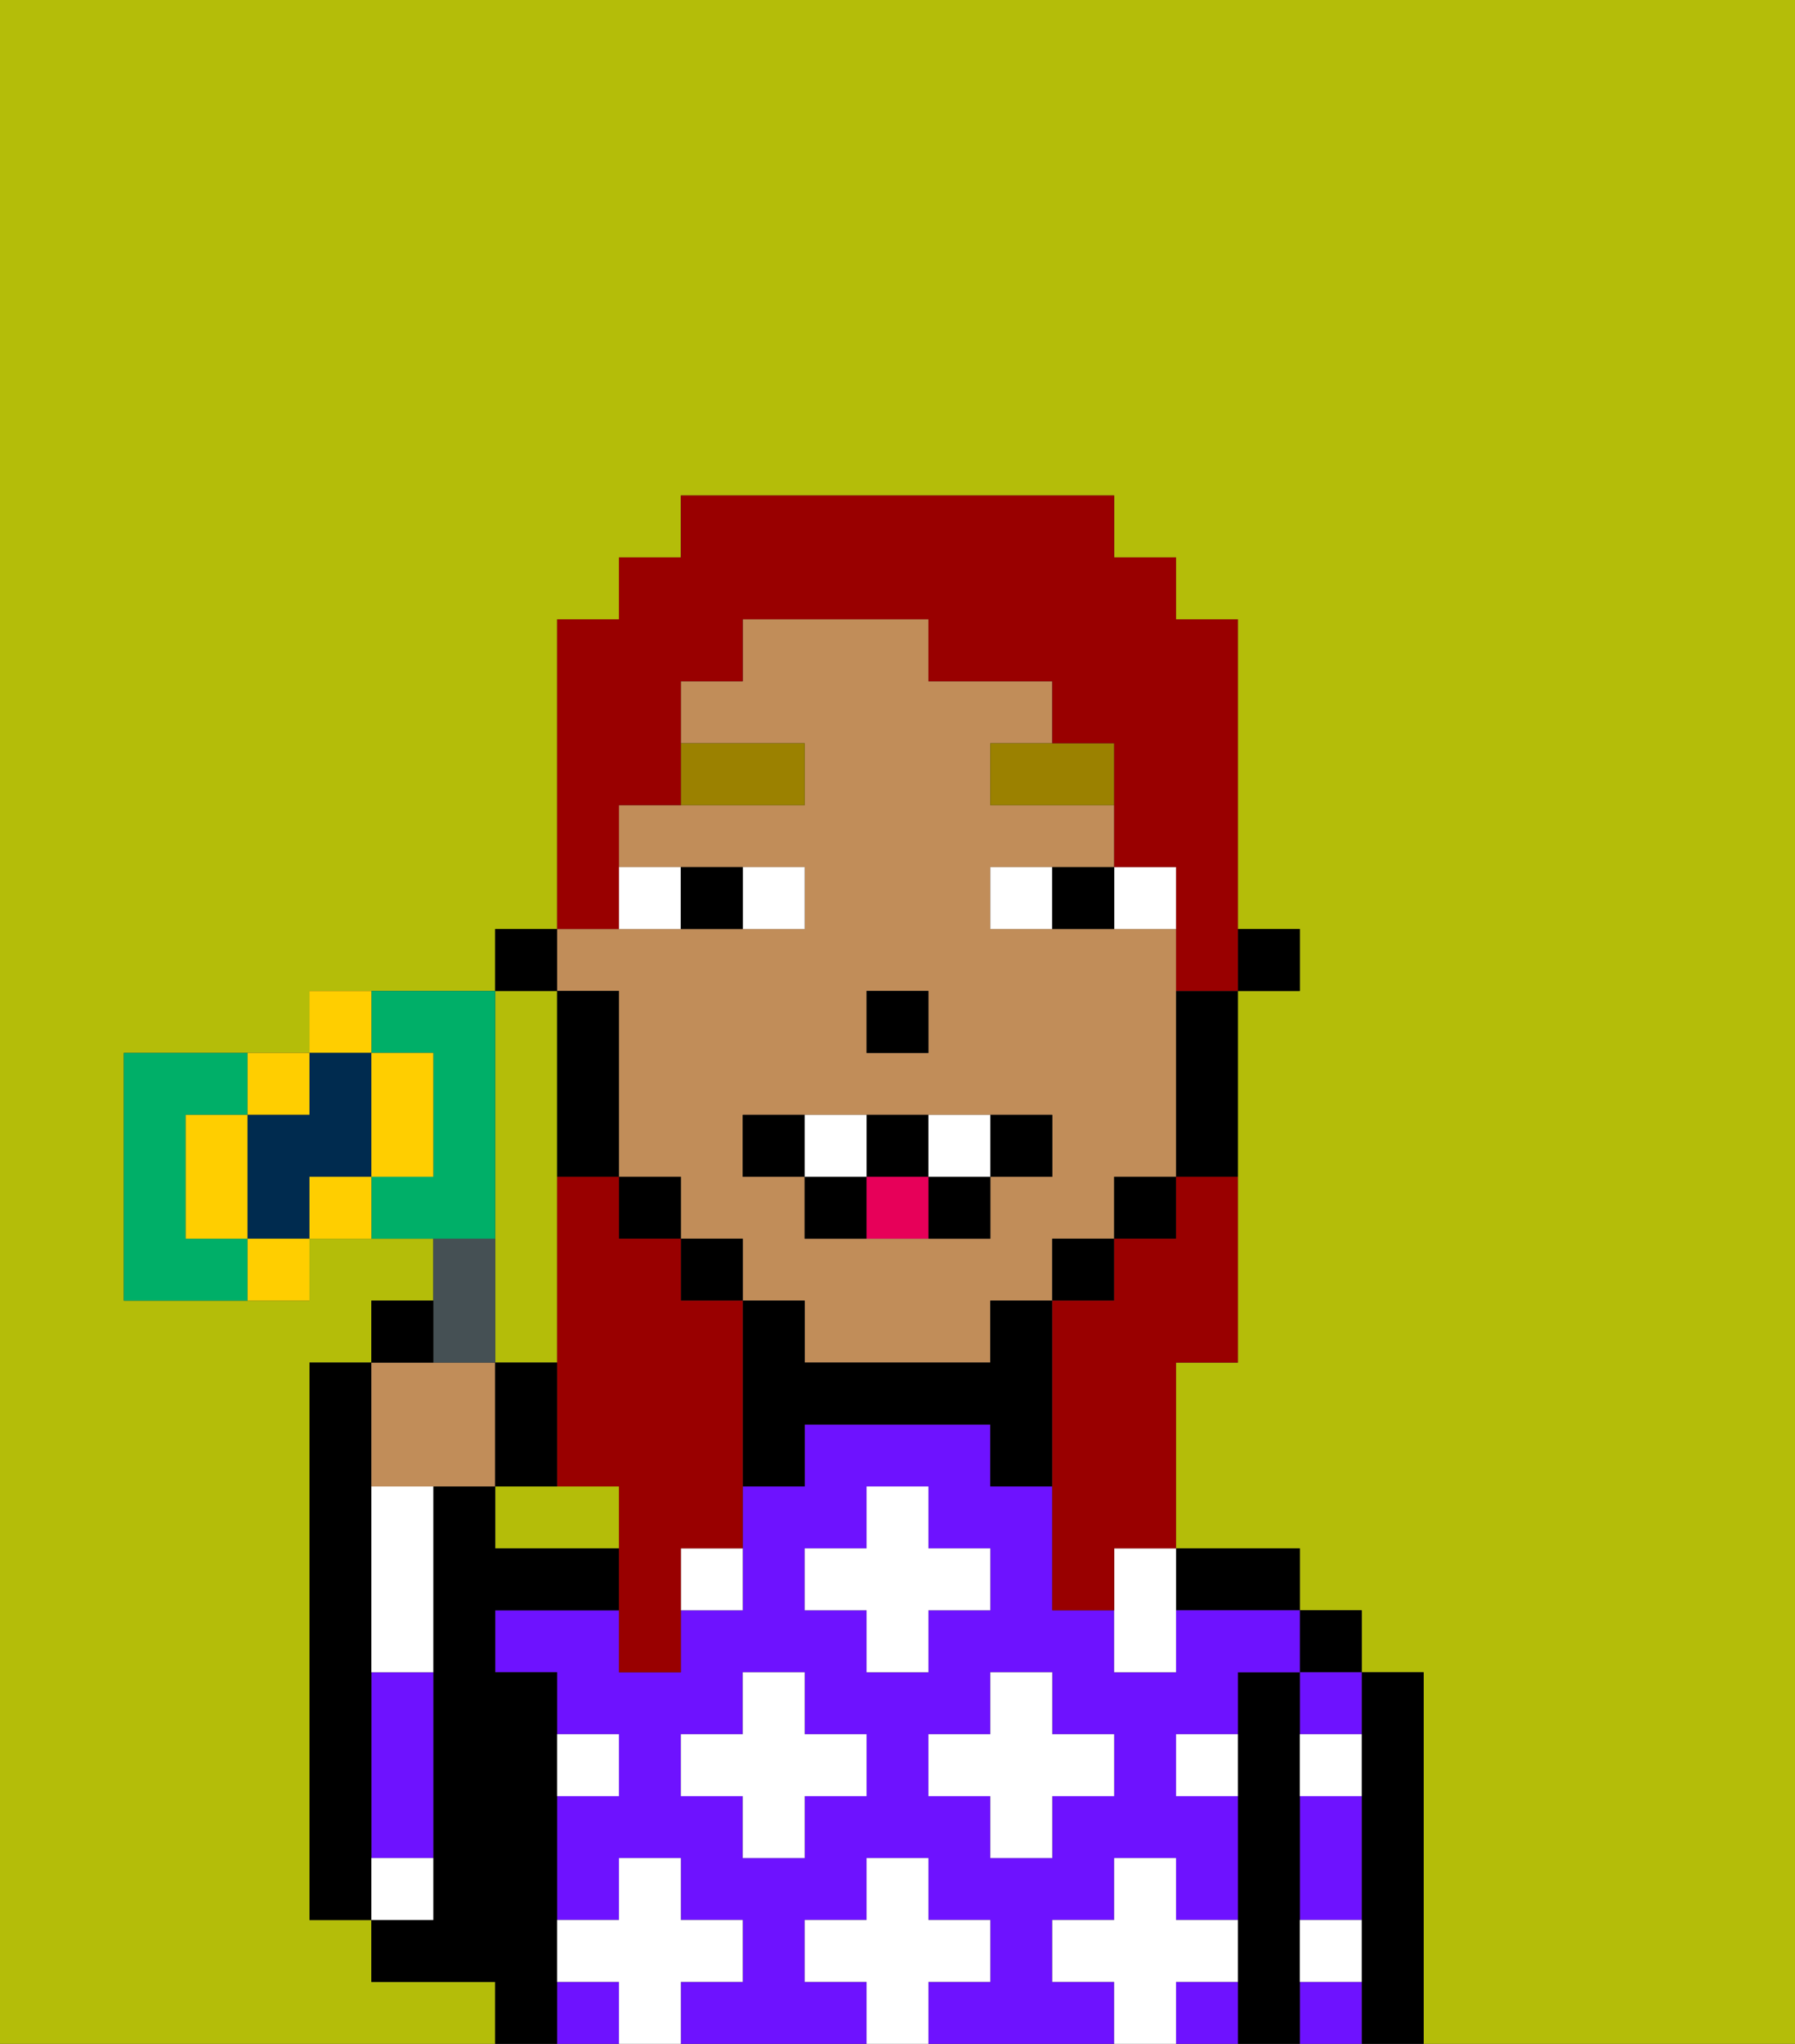 <svg xmlns="http://www.w3.org/2000/svg" viewBox="0 0 29 33"><rect x="0" y="0" width="29" height="33" fill="#333333" stroke="none"/><defs><style>polygon,rect,path{shape-rendering:crispedges;}.la117-1{fill:#b4bd09;}.la117-2{fill:#000000;}.la117-3{fill:#6e12ff;}.la117-4{fill:#ffffff;}.la117-5{fill:#c18d59;}.la117-6{fill:#ffffff;}.la117-7{fill:#9b8100;}.la117-8{fill:#e70059;}.la117-9{fill:#990000;}.la117-10{fill:#455054;}.la117-11{fill:#00af68;}.la117-12{fill:#ffce00;}.la117-13{fill:#002b4f;}</style></defs><path class="la117-1" d="M9,24H8v1h2V24Z"/><path class="la117-1" d="M0,33H8V32H6V31H5V22H6V21H7V20H5v1H2V17H5V16H8V15H9V10h1V9h1V8h7V9h1v1h1v5h1v1H20v6H19v3h2v1h1v1h1v6h6V0H0Z"/><path class="la117-1" d="M8,19v3H9V16H8v3Z"/><path class="la117-2" d="M23,27H22v6h1V27Z"/><rect class="la117-2" x="21" y="26" width="1" height="1"/><path class="la117-3" d="M21,28h1V27H21Z"/><path class="la117-3" d="M21,30v1h1V29H21Z"/><path class="la117-3" d="M21,32v1h1V32Z"/><path class="la117-2" d="M21,31V27H20v6h1V31Z"/><path class="la117-2" d="M20,26h1V25H19v1Z"/><rect class="la117-3" x="9" y="32" width="1" height="1"/><path class="la117-3" d="M19,32v1h1V32Z"/><path class="la117-3" d="M17,32V31h1V30h1v1h1V29H19V28h1V27h1V26H19v1H18V26H17V24H16V23H13v1H12v2H11v1H10V26H8v1H9v1h1v1H9v2h1V30h1v1h1v1H11v1h3V32H13V31h1V30h1v1h1v1H15v1h3V32Zm-3-3H13v1H12V29H11V28h1V27h1v1h1Zm0-2V26H13V25h1V24h1v1h1v1H15v1Zm1,2V28h1V27h1v1h1v1H17v1H16V29Z"/><path class="la117-2" d="M9,31V27H8V26h2V25H8V24H7v7H6v1H8v1H9V31Z"/><path class="la117-3" d="M6,28v2H7V27H6Z"/><path class="la117-2" d="M6,29V22H5v9H6V29Z"/><path class="la117-4" d="M12,32V31H11V30H10v1H9v1h1v1h1V32Z"/><path class="la117-4" d="M7,30H6v1H7Z"/><path class="la117-4" d="M6,25v2H7V24H6Z"/><polygon class="la117-4" points="13 27 12 27 12 28 11 28 11 29 12 29 12 30 13 30 13 29 14 29 14 28 13 28 13 27"/><path class="la117-4" d="M11,26h1V25H11Z"/><polygon class="la117-4" points="15 26 16 26 16 25 15 25 15 24 14 24 14 25 13 25 13 26 14 26 14 27 15 27 15 26"/><polygon class="la117-4" points="17 30 17 29 18 29 18 28 17 28 17 27 16 27 16 28 15 28 15 29 16 29 16 30 17 30"/><polygon class="la117-4" points="18 26 18 27 19 27 19 26 19 25 18 25 18 26"/><path class="la117-4" d="M10,29V28H9v1Z"/><path class="la117-4" d="M21,29h1V28H21Z"/><path class="la117-4" d="M19,29h1V28H19Z"/><path class="la117-4" d="M21,32h1V31H21Z"/><polygon class="la117-4" points="16 32 16 31 15 31 15 30 14 30 14 31 13 31 13 32 14 32 14 33 15 33 15 32 16 32"/><path class="la117-4" d="M20,32V31H19V30H18v1H17v1h1v1h1V32Z"/><rect class="la117-2" x="20" y="15" width="1" height="1"/><path class="la117-5" d="M10,16v3h1v1h1v1h1v1h3V21h1V20h1V19h1V15H16V14h2V13H16V12h1V11H15V10H12v1H11v1h2v1H10v1h3v1H9v1Zm4,0h1v1H14Zm-2,2h5v1H16v1H13V19H12Z"/><path class="la117-2" d="M19,17v2h1V16H19Z"/><rect class="la117-2" x="18" y="19" width="1" height="1"/><rect class="la117-2" x="17" y="20" width="1" height="1"/><path class="la117-2" d="M17,21H16v1H13V21H12v3h1V23h3v1h1V21Z"/><rect class="la117-2" x="11" y="20" width="1" height="1"/><rect class="la117-2" x="10" y="19" width="1" height="1"/><path class="la117-2" d="M10,18V16H9v3h1Z"/><rect class="la117-2" x="8" y="15" width="1" height="1"/><rect class="la117-2" x="14" y="16" width="1" height="1"/><path class="la117-6" d="M13,15V14H12v1Z"/><path class="la117-6" d="M11,15V14H10v1Z"/><path class="la117-6" d="M18,14v1h1V14Z"/><path class="la117-6" d="M16,14v1h1V14Z"/><path class="la117-2" d="M12,15V14H11v1Z"/><path class="la117-2" d="M17,14v1h1V14Z"/><path class="la117-7" d="M13,13V12H11v1Z"/><polygon class="la117-7" points="17 12 16 12 16 13 18 13 18 12 17 12"/><path class="la117-2" d="M13,18H12v1h1Z"/><path class="la117-2" d="M17,19V18H16v1Z"/><path class="la117-2" d="M15,20h1V19H15Z"/><path class="la117-2" d="M15,19V18H14v1Z"/><path class="la117-2" d="M13,19v1h1V19Z"/><path class="la117-6" d="M14,19V18H13v1Z"/><path class="la117-6" d="M16,19V18H15v1Z"/><path class="la117-8" d="M14,19v1h1V19Z"/><path class="la117-9" d="M12,21H11V20H10V19H9v5h1v3h1V25h1V21Z"/><path class="la117-9" d="M10,14V13h1V11h1V10h3v1h2v1h1v2h1v2h1V10H19V9H18V8H11V9H10v1H9v5h1Z"/><path class="la117-9" d="M19,20H18v1H17v5h1V25h1V22h1V19H19Z"/><path class="la117-5" d="M7,24H8V22H6v2Z"/><path class="la117-10" d="M8,22V20H7v2Z"/><path class="la117-11" d="M3,20V18H4V17H2v4H4V20Z"/><path class="la117-11" d="M8,19V16H6v1H7v2H6v1H8Z"/><path class="la117-2" d="M7,21H6v1H7Z"/><path class="la117-2" d="M9,22H8v2H9Z"/><path class="la117-12" d="M3,19v1H4V18H3Z"/><path class="la117-12" d="M5,18V17H4v1Z"/><path class="la117-12" d="M6,16H5v1H6Z"/><path class="la117-13" d="M6,19V17H5v1H4v2H5V19Z"/><path class="la117-12" d="M4,21H5V20H4Z"/><path class="la117-12" d="M5,19v1H6V19Z"/><path class="la117-12" d="M7,19V17H6v2Z"/></svg>